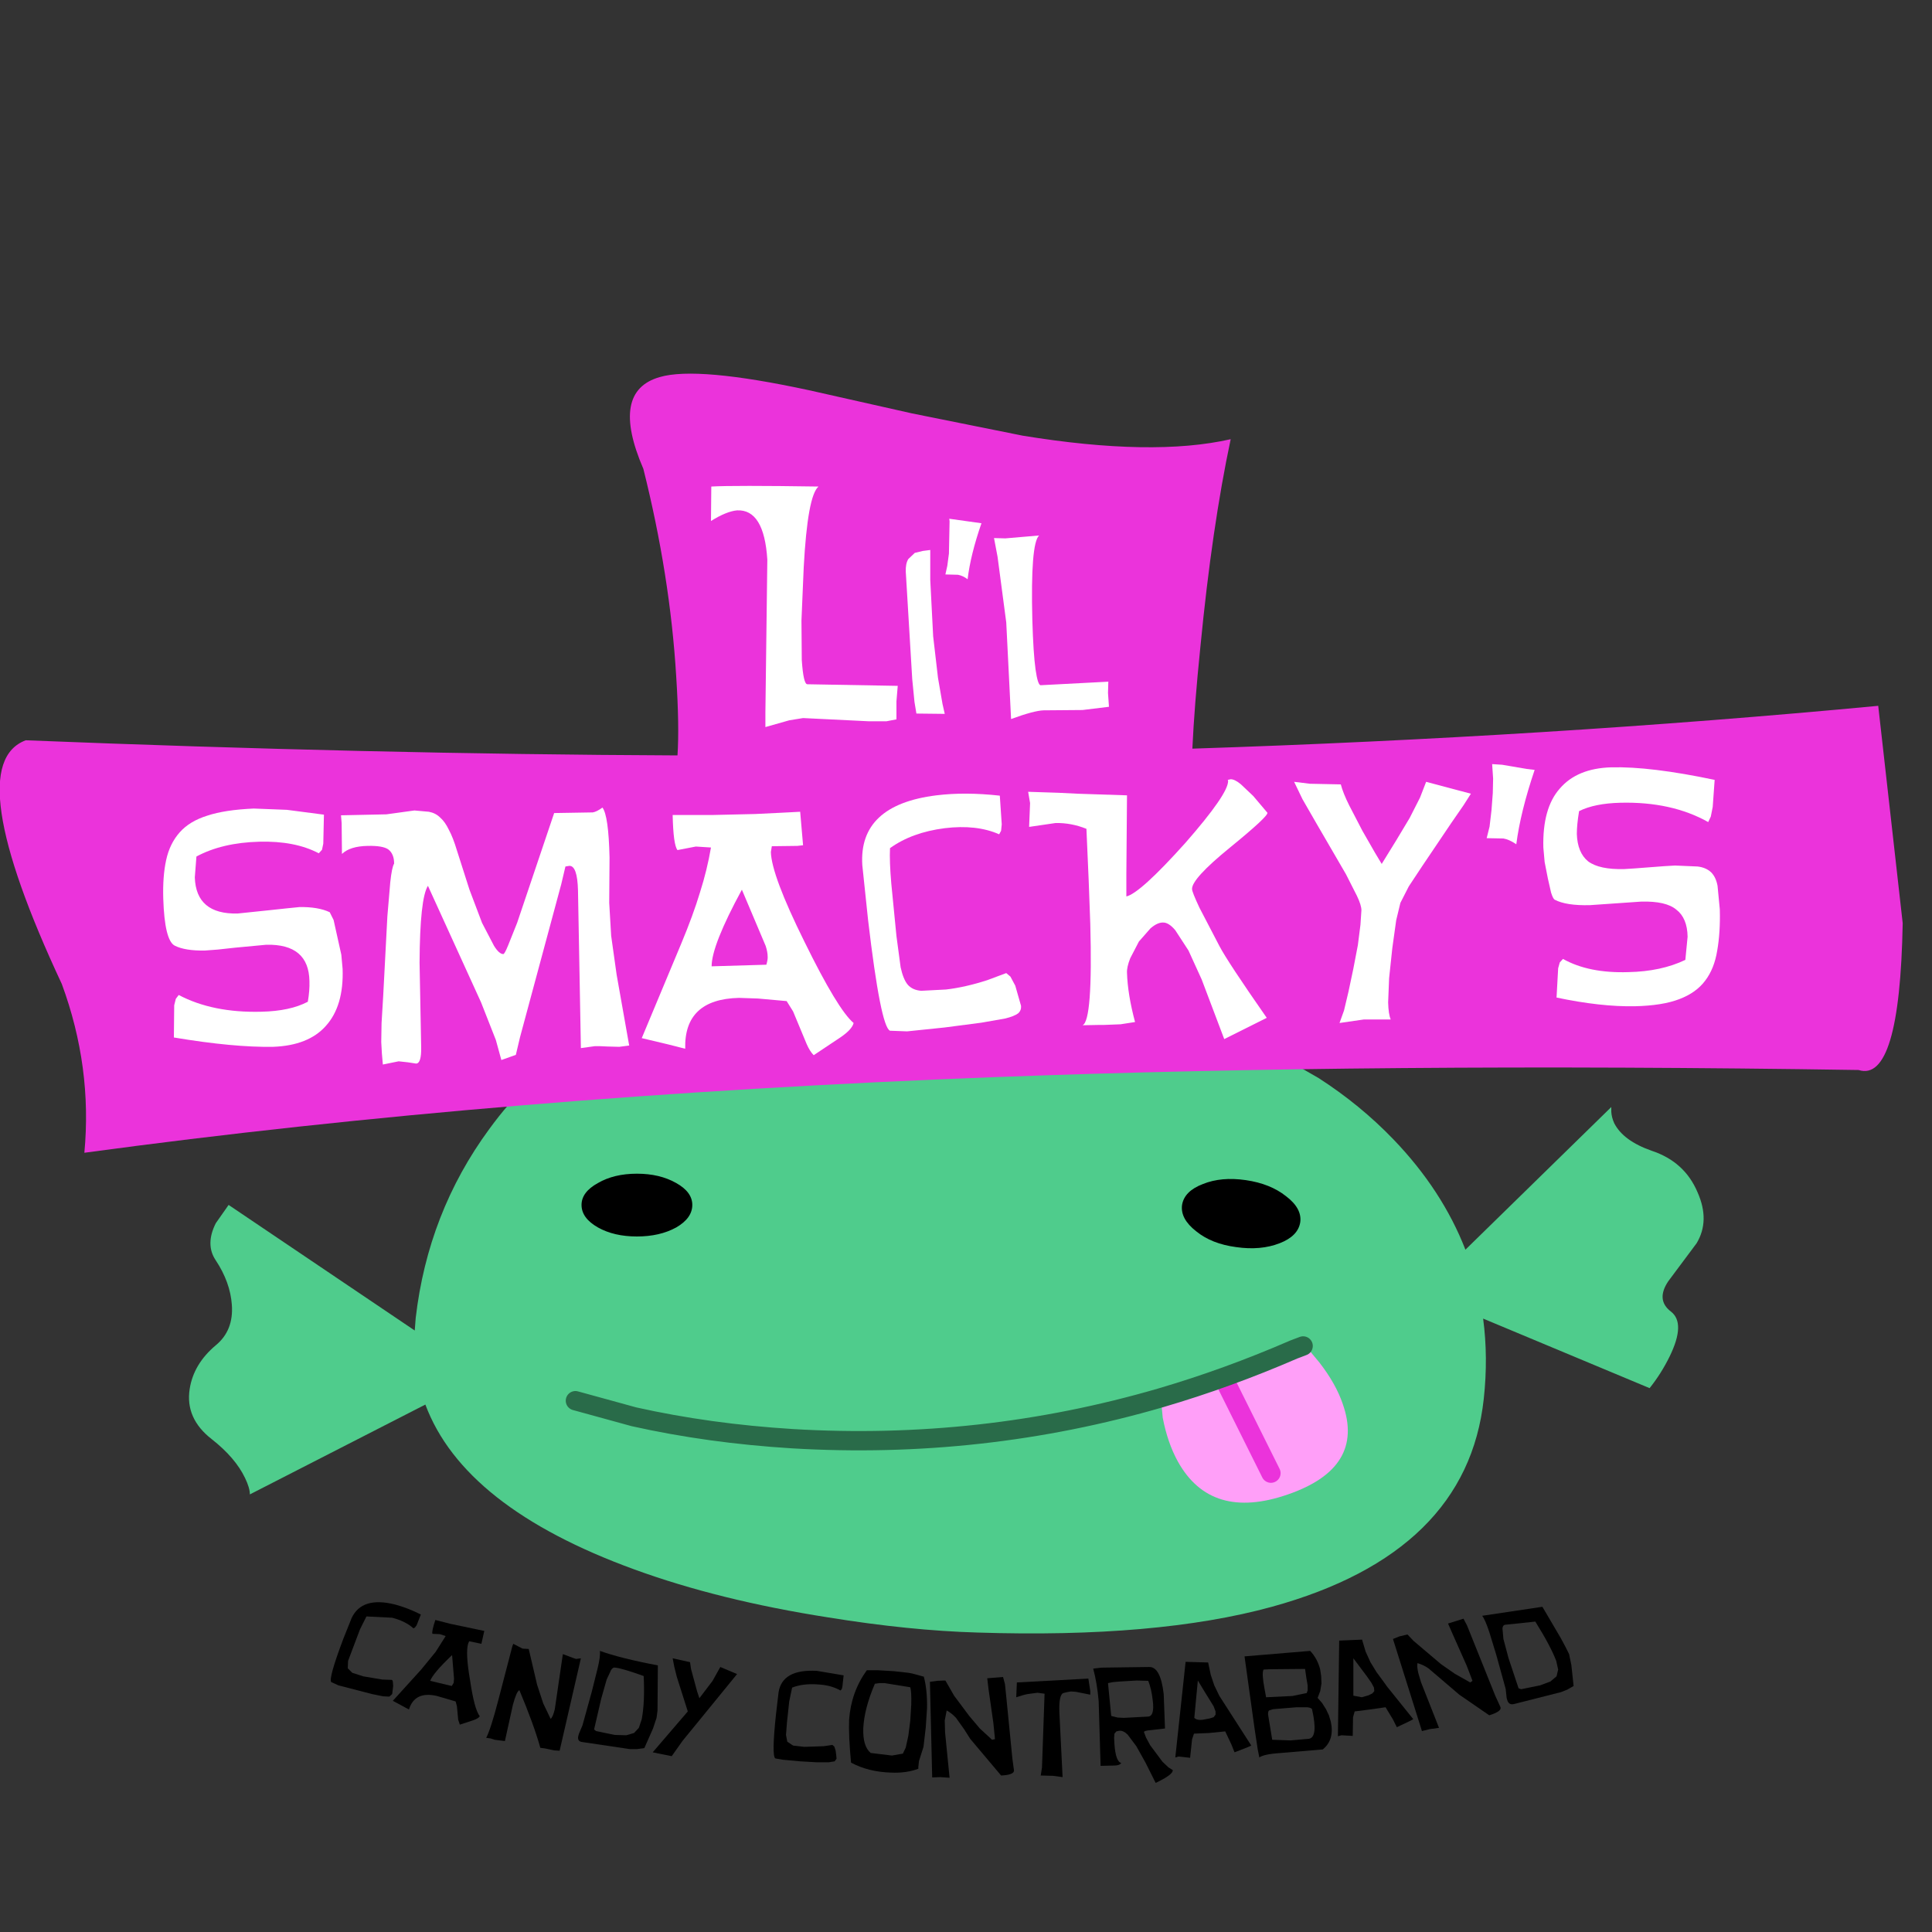 <?xml version="1.0" encoding="UTF-8" standalone="no"?>
<svg xmlns:xlink="http://www.w3.org/1999/xlink" height="300.0px" width="300.0px" xmlns="http://www.w3.org/2000/svg">
  <rect width="100%" height="100%" fill="#333333" stroke="none"/>
  <g transform="matrix(1.0, 0.0, 0.0, 1.0, 0.0, 0.0)">
    <use height="218.85" transform="matrix(1.0, 0.0, 0.0, 1.0, -0.05, 58.0)" width="295.5" xlink:href="#sprite0"/>
  </g>
  <defs>
    <g id="sprite0" transform="matrix(1.0, 0.0, 0.0, 1.0, 149.1, 109.4)">
      <use height="218.85" transform="matrix(1.0, 0.0, 0.0, 1.0, -149.1, -109.4)" width="295.5" xlink:href="#shape0"/>
    </g>
    <g id="shape0" transform="matrix(1.0, 0.0, 0.0, 1.0, 149.1, 109.4)">
      <path d="M-84.35 84.95 L-84.6 85.3 -84.85 85.45 Q-86.05 84.35 -88.15 83.8 L-92.15 83.6 -93.15 85.6 -95.0 90.5 -95.05 91.65 -94.35 92.35 -92.65 92.9 -89.7 93.4 -88.25 93.45 Q-88.1 93.45 -88.05 93.75 L-88.0 94.4 -88.15 95.65 -88.6 96.05 -89.6 96.0 -91.3 95.65 -96.5 94.3 -97.6 93.8 Q-98.1 93.35 -95.75 87.1 L-94.45 83.85 Q-92.85 80.45 -87.7 81.75 -85.8 82.25 -83.7 83.3 L-84.35 84.95" fill="#000000" fill-rule="evenodd" stroke="none"/>
      <path d="M-80.75 86.35 L-81.9 86.3 Q-82.05 85.95 -81.45 84.15 L-79.1 84.75 -73.85 85.85 -74.3 87.85 -76.2 87.45 -76.35 87.8 Q-76.8 89.25 -76.05 93.55 -75.4 98.0 -74.55 99.1 -74.75 99.45 -75.65 99.75 L-77.65 100.4 -77.9 99.65 -78.1 97.55 -78.3 96.8 -81.2 95.95 Q-84.65 95.15 -85.55 98.05 L-88.05 96.7 -83.65 91.85 -81.4 89.1 -79.85 86.65 -80.75 86.35 M-78.85 89.6 Q-81.8 92.4 -82.25 93.6 L-78.9 94.4 -78.6 93.9 -78.55 93.25 -78.85 89.6" fill="#000000" fill-rule="evenodd" stroke="none"/>
      <path d="M-63.55 99.5 Q-63.2 99.25 -62.9 98.0 L-61.65 89.45 -60.05 90.05 -59.6 90.2 -58.85 90.1 -62.15 104.45 -63.0 104.4 -64.4 104.1 -65.15 104.0 Q-66.15 100.4 -68.4 95.05 -68.85 95.25 -69.4 97.3 L-70.65 102.95 -72.25 102.75 -72.85 102.55 -73.55 102.45 Q-72.85 101.1 -71.7 96.7 L-69.5 88.25 -69.35 87.85 -67.9 88.6 -66.95 88.65 -65.65 94.2 -64.7 97.1 -63.55 99.5" fill="#000000" fill-rule="evenodd" stroke="none"/>
      <path d="M-47.1 99.35 L-47.65 101.0 -49.0 104.05 -50.15 104.2 -51.25 104.2 -58.65 103.1 Q-59.45 103.0 -59.25 102.15 L-59.15 101.8 -58.6 100.5 -57.15 95.25 -56.25 91.65 Q-55.8 89.8 -55.9 88.95 -52.7 90.1 -46.9 91.2 L-46.95 98.2 -47.1 99.35 M-49.85 100.9 L-49.4 99.55 Q-48.9 96.9 -49.1 92.85 -52.45 91.65 -53.5 91.55 -53.85 91.45 -54.15 91.9 L-54.85 93.4 -55.7 96.4 -56.8 101.15 Q-56.6 101.3 -56.5 101.4 L-53.6 102.0 -51.8 102.05 -50.6 101.7 -49.85 100.9" fill="#000000" fill-rule="evenodd" stroke="none"/>
      <path d="M-44.35 91.4 L-44.6 90.1 -41.9 90.7 -41.75 91.75 -40.8 95.25 -40.45 96.3 -38.4 93.6 -37.2 91.45 -34.6 92.55 -40.8 100.15 -43.05 102.9 -44.75 105.3 -47.7 104.7 -42.25 98.35 -43.95 93.0 -44.35 91.4" fill="#000000" fill-rule="evenodd" stroke="none"/>
      <path d="M-18.25 94.55 L-18.35 94.9 -18.55 95.1 Q-20.0 94.25 -22.15 94.15 -24.4 94.0 -26.05 94.65 L-26.5 96.8 -26.85 100.05 -27.0 102.0 -26.8 103.05 -25.9 103.65 -24.15 103.85 -21.15 103.75 -19.8 103.55 -19.5 103.8 -19.3 104.4 -19.2 105.15 -19.15 105.7 -19.45 106.1 -20.4 106.25 -22.15 106.25 -24.8 106.1 -27.5 105.85 -28.65 105.65 Q-29.25 105.3 -28.55 98.75 L-28.15 95.35 Q-27.55 91.75 -22.2 92.05 L-18.05 92.75 -18.25 94.55" fill="#000000" fill-rule="evenodd" stroke="none"/>
      <path d="M-5.6 92.95 Q-5.05 95.0 -5.1 97.85 L-5.3 100.85 -5.65 103.85 -6.35 106.05 -6.45 106.95 -6.45 107.25 Q-8.3 107.95 -10.65 107.85 -14.2 107.75 -16.9 106.3 -17.3 102.05 -17.2 99.65 -16.9 95.35 -14.45 91.95 L-12.8 91.95 -10.25 92.1 -8.0 92.35 -7.45 92.45 -5.6 92.95 M-7.7 94.6 L-11.7 93.95 -12.45 93.95 -13.2 94.05 Q-14.85 97.9 -15.0 100.95 -15.1 103.75 -13.85 104.8 L-10.55 105.2 -8.85 104.9 -8.4 103.95 -8.0 102.1 -7.7 99.75 -7.55 97.25 Q-7.5 95.3 -7.7 94.6" fill="#000000" fill-rule="evenodd" stroke="none"/>
      <path d="M6.7 93.0 L7.0 94.1 7.2 96.05 8.15 105.65 8.4 107.5 Q8.45 108.2 6.4 108.3 L1.6 102.6 0.65 101.1 -0.6 99.35 Q-1.3 98.6 -2.05 98.2 L-2.35 99.75 -2.3 101.6 -1.6 108.65 -3.05 108.55 -4.3 108.6 -4.65 93.75 -3.55 93.6 -2.5 93.55 -2.25 93.55 -0.9 95.9 1.45 99.05 3.1 101.0 5.0 102.75 5.45 102.65 5.2 100.15 4.45 94.9 4.25 93.2 6.7 93.0" fill="#000000" fill-rule="evenodd" stroke="none"/>
      <path d="M10.55 95.65 Q9.95 95.75 8.75 96.15 L8.85 93.85 19.95 93.25 20.25 95.2 20.25 95.75 18.0 95.3 17.25 95.25 16.65 95.35 16.05 95.5 Q15.35 95.8 15.45 98.5 L15.95 108.55 14.5 108.35 12.55 108.3 12.75 107.05 13.15 95.6 12.05 95.45 10.55 95.65" fill="#000000" fill-rule="evenodd" stroke="none"/>
      <path d="M31.85 101.0 L29.2 101.3 Q28.5 101.4 28.6 101.6 L28.9 102.4 29.55 103.6 31.45 106.15 32.4 107.05 33.05 107.45 Q33.15 108.15 30.4 109.45 L28.85 106.35 27.4 103.75 26.05 101.95 Q25.4 101.3 24.75 101.35 L24.3 101.45 24.0 101.8 23.95 102.45 24.0 103.45 Q24.2 106.15 25.05 106.35 24.8 106.75 24.0 106.75 L21.85 106.8 21.55 96.75 Q21.3 93.9 20.7 91.7 L22.0 91.55 29.35 91.45 Q31.15 91.35 31.65 95.65 L31.85 101.0 M29.95 96.65 Q29.75 94.85 29.25 93.6 L27.45 93.55 24.9 93.7 23.75 93.8 23.0 93.95 23.5 99.05 24.5 99.3 25.45 99.35 29.25 99.15 Q30.25 99.05 29.95 96.65" fill="#000000" fill-rule="evenodd" stroke="none"/>
      <path d="M42.65 104.7 L42.15 103.45 41.2 101.45 38.7 101.7 36.35 101.8 36.05 102.7 35.75 105.55 33.95 105.35 33.45 105.5 35.05 90.65 38.55 90.75 38.95 92.65 39.5 94.3 40.3 95.95 45.25 103.65 44.7 103.9 42.65 104.7 M39.7 98.35 L39.4 97.55 37.95 95.2 36.95 93.55 36.4 99.35 Q36.8 99.75 37.65 99.65 L38.75 99.45 39.4 99.25 39.7 98.85 39.7 98.35" fill="#000000" fill-rule="evenodd" stroke="none"/>
      <path d="M57.6 99.95 Q58.2 102.75 56.35 104.25 L49.85 104.8 48.7 104.9 Q47.0 105.1 46.5 105.5 L46.25 104.25 45.75 100.95 44.2 89.8 54.4 88.95 Q55.55 90.2 55.95 91.85 L56.1 92.85 56.15 94.0 55.95 95.2 55.55 96.25 56.25 97.05 56.85 98.0 57.3 98.95 57.6 99.95 M53.6 91.75 L48.1 91.8 47.15 91.85 Q46.85 92.45 47.3 94.8 L47.55 96.15 51.65 95.95 53.1 95.65 53.85 95.5 54.0 95.1 54.0 94.3 53.8 93.15 53.6 91.75 M48.5 102.75 L51.35 102.85 54.2 102.6 Q55.65 102.35 54.7 98.1 54.7 97.8 53.95 97.7 L52.3 97.7 48.65 98.0 48.0 98.2 Q47.85 98.35 47.85 98.8 L48.5 102.75" fill="#000000" fill-rule="evenodd" stroke="none"/>
      <path d="M69.85 99.85 L67.85 100.8 67.25 99.6 66.1 97.7 63.65 98.05 61.3 98.35 61.05 99.25 61.0 102.15 59.25 102.05 58.7 102.2 58.9 87.35 62.45 87.2 63.0 89.05 63.75 90.7 64.7 92.25 65.95 93.95 66.3 94.45 70.4 99.55 69.85 99.85 M63.2 92.9 L61.1 90.1 61.1 95.9 62.4 96.15 63.45 95.85 64.05 95.55 64.35 95.2 64.3 94.65 63.9 93.9 63.2 92.9" fill="#000000" fill-rule="evenodd" stroke="none"/>
      <path d="M78.2 83.95 L78.75 85.0 83.15 95.95 83.95 97.7 Q84.15 98.35 82.2 98.95 L77.55 95.75 74.45 93.1 72.75 91.65 Q71.95 91.1 71.05 90.85 70.95 91.45 71.2 92.45 L71.6 93.8 74.4 100.9 72.95 101.1 71.75 101.4 67.25 87.1 68.25 86.7 69.3 86.45 69.5 86.4 70.45 87.4 74.7 91.0 76.85 92.5 79.25 93.85 79.6 93.6 78.7 91.25 76.5 86.3 75.8 84.7 78.2 83.95" fill="#000000" fill-rule="evenodd" stroke="none"/>
      <path d="M90.45 82.1 L93.3 86.95 94.05 88.35 94.6 89.45 94.95 91.15 95.3 94.4 94.35 94.95 93.35 95.35 86.05 97.2 Q85.25 97.4 85.0 96.6 L84.9 96.25 84.75 94.85 83.3 89.6 82.2 86.0 Q81.55 84.05 81.1 83.5 L90.45 82.1 M84.25 85.45 L84.4 87.1 85.2 90.1 86.75 94.75 87.15 94.9 90.1 94.3 91.7 93.7 92.65 92.9 92.9 91.85 92.6 90.5 Q91.7 88.15 89.35 84.4 L84.6 84.9 Q84.3 85.0 84.25 85.45" fill="#000000" fill-rule="evenodd" stroke="none"/>
      <path d="M-73.1 7.95 Q-70.15 3.9 -66.8 0.65 L-64.0 -1.75 50.3 -3.1 55.7 0.0 Q62.15 4.15 67.3 9.5 74.9 17.4 78.5 26.65 L101.15 4.5 101.15 5.25 Q101.2 6.1 101.6 7.0 103.0 9.75 107.45 11.3 112.55 13.0 114.55 17.75 116.5 22.15 114.4 25.65 L110.0 31.55 Q108.05 34.45 110.4 36.25 112.75 38.05 110.2 43.25 108.9 45.9 107.1 48.15 L81.25 37.35 Q82.05 43.35 81.35 49.8 78.75 73.75 48.45 82.1 30.6 87.0 2.7 86.1 -7.8 85.8 -20.45 83.75 -37.4 81.1 -50.55 76.3 -77.05 66.65 -83.0 50.7 L-110.25 64.65 Q-110.25 63.65 -111.0 62.1 -112.5 58.95 -116.2 56.05 -120.3 52.85 -119.6 48.3 -119.0 44.4 -115.55 41.5 -112.75 39.2 -113.05 35.2 -113.3 31.7 -115.55 28.3 -117.2 25.85 -115.55 22.55 L-113.55 19.7 -84.65 39.2 -84.5 37.25 Q-82.6 20.9 -73.1 7.95" fill="#4fcc8c" fill-rule="evenodd" stroke="none"/>
      <path d="M53.6 41.5 L55.85 44.2 Q58.4 47.5 59.45 50.6 62.95 60.5 50.95 64.65 39.0 68.8 33.85 59.55 32.25 56.65 31.5 52.75 L31.2 49.65 Q41.6 46.6 51.85 42.15 L53.6 41.5" fill="#ff9ff8" fill-rule="evenodd" stroke="none"/>
      <path d="M42.9 26.25 Q39.1 25.75 36.7 23.8 34.2 21.85 34.5 19.7 34.85 17.55 37.75 16.45 40.6 15.3 44.4 15.85 48.2 16.4 50.65 18.35 53.15 20.25 52.85 22.4 52.5 24.55 49.65 25.65 46.7 26.8 42.9 26.25 M-58.75 19.7 Q-58.75 17.7 -56.2 16.3 -53.7 14.85 -50.15 14.85 -46.6 14.85 -44.05 16.3 -41.55 17.7 -41.55 19.7 -41.55 21.75 -44.05 23.2 -46.6 24.6 -50.15 24.6 -53.7 24.6 -56.2 23.2 -58.75 21.75 -58.75 19.7" fill="#000000" fill-rule="evenodd" stroke="none"/>
      <path d="M41.05 46.8 L48.3 61.35" fill="none" stroke="#eb33db" stroke-linecap="round" stroke-linejoin="round" stroke-width="3.0"/>
      <path d="M-59.7 50.1 L-50.6 52.6 Q-38.95 55.2 -26.0 56.0 3.4 57.75 31.2 49.65 41.6 46.6 51.85 42.15 L53.3 41.6" fill="none" stroke="#296b49" stroke-linecap="round" stroke-linejoin="round" stroke-width="3.0"/>
      <path d="M146.4 -24.05 Q145.95 0.8 139.55 -1.25 64.9 -2.4 5.55 -0.15 -70.8 2.75 -135.95 11.6 -134.7 -1.7 -139.45 -14.6 -155.35 -48.6 -145.05 -52.45 -91.45 -50.3 -43.85 -50.1 -43.55 -54.6 -44.05 -62.4 -45.0 -78.05 -49.15 -94.6 -54.35 -106.65 -46.6 -108.85 -40.8 -110.55 -23.4 -106.8 L-7.4 -103.2 9.75 -99.75 Q29.95 -96.45 42.05 -99.2 39.15 -85.55 37.35 -67.0 36.4 -57.7 36.1 -51.15 91.25 -52.95 142.6 -57.8 L146.4 -24.05" fill="#eb33db" fill-rule="evenodd" stroke="none"/>
      <path d="M-24.25 -79.3 L-24.6 -71.05 -24.55 -64.9 Q-24.3 -61.2 -23.7 -61.15 L-9.65 -60.9 -9.85 -58.5 -9.85 -55.7 -11.4 -55.4 -14.15 -55.4 -24.35 -55.9 -26.5 -55.55 -30.2 -54.5 -30.2 -56.75 -29.9 -80.5 Q-30.4 -88.35 -34.6 -88.15 -36.25 -88.0 -38.65 -86.5 L-38.6 -91.85 Q-35.15 -92.05 -21.95 -91.85 -23.65 -90.45 -24.25 -79.3" fill="#ffffff" fill-rule="evenodd" stroke="none"/>
      <path d="M-4.6 -77.35 L-4.15 -68.6 -3.4 -62.15 -2.7 -58.1 -2.35 -56.55 -6.75 -56.6 -7.05 -58.4 -7.4 -61.95 -8.4 -78.6 Q-8.45 -79.9 -8.0 -80.6 L-7.0 -81.55 -5.75 -81.85 -4.6 -82.0 -4.6 -77.35" fill="#ffffff" fill-rule="evenodd" stroke="none"/>
      <path d="M-2.25 -78.2 L-1.95 -79.55 -1.7 -81.45 -1.6 -86.45 -1.65 -86.85 3.35 -86.15 Q1.65 -81.25 1.2 -77.45 0.5 -78.0 -0.3 -78.15 L-2.25 -78.2" fill="#ffffff" fill-rule="evenodd" stroke="none"/>
      <path d="M23.0 -59.8 L23.15 -57.65 19.05 -57.15 13.0 -57.1 Q11.5 -57.05 7.95 -55.75 L7.2 -70.75 5.85 -80.95 5.3 -83.85 7.05 -83.8 12.3 -84.25 Q10.95 -83.0 11.25 -71.15 11.4 -65.95 11.75 -63.45 12.1 -61.0 12.55 -61.0 L23.05 -61.55 23.0 -59.8" fill="#ffffff" fill-rule="evenodd" stroke="none"/>
      <path d="M-98.85 -36.4 L-99.05 -35.45 -99.55 -34.9 Q-103.25 -36.85 -108.8 -36.7 -114.55 -36.55 -118.55 -34.4 L-118.8 -31.15 Q-118.6 -25.4 -112.15 -25.55 L-107.35 -26.05 -104.55 -26.35 -102.55 -26.55 Q-99.65 -26.6 -97.85 -25.75 L-97.25 -24.55 -96.05 -19.15 -95.85 -16.95 Q-95.65 -11.2 -98.45 -8.1 -101.15 -5.05 -106.65 -4.85 -112.8 -4.75 -122.05 -6.3 L-122.0 -11.3 -121.75 -12.3 -121.3 -12.9 Q-116.0 -10.1 -108.45 -10.3 -104.0 -10.4 -101.25 -11.85 -100.95 -13.6 -101.0 -15.05 -101.1 -20.85 -107.7 -20.7 L-112.5 -20.25 -115.25 -19.95 -117.25 -19.8 Q-120.3 -19.75 -121.9 -20.55 -123.5 -21.35 -123.7 -27.9 -123.8 -31.35 -123.25 -33.85 -122.7 -36.4 -121.15 -38.15 -119.6 -39.9 -116.85 -40.75 -114.15 -41.65 -109.65 -41.85 L-104.5 -41.65 -98.75 -40.9 -98.85 -36.4" fill="#ffffff" fill-rule="evenodd" stroke="none"/>
      <path d="M-96.0 -39.6 L-96.1 -40.8 -89.05 -40.95 -84.7 -41.55 -82.45 -41.35 Q-81.4 -41.15 -80.7 -40.45 -79.95 -39.8 -79.35 -38.55 -78.7 -37.35 -78.1 -35.35 L-76.15 -29.25 -74.2 -24.1 -72.35 -20.55 Q-71.55 -19.25 -70.9 -19.25 -70.7 -19.25 -70.15 -20.6 L-68.75 -24.1 -63.0 -41.15 -57.0 -41.25 Q-56.4 -41.35 -55.5 -42.0 -54.55 -40.75 -54.4 -34.25 L-54.45 -27.2 -54.15 -22.1 -53.3 -16.05 -51.35 -5.05 -52.9 -4.85 -54.75 -4.9 -55.85 -4.95 -56.7 -4.95 -58.85 -4.65 -59.3 -29.15 Q-59.4 -33.0 -60.65 -32.95 L-61.25 -32.85 -61.9 -30.1 -68.3 -6.35 -68.95 -3.6 -71.2 -2.8 -72.05 -5.9 -74.35 -11.75 -82.6 -29.85 Q-83.85 -27.9 -83.9 -17.9 L-83.65 -4.8 Q-83.6 -2.25 -84.45 -2.25 L-85.75 -2.45 -87.15 -2.6 -89.6 -2.1 -89.75 -3.8 -89.85 -5.6 -89.8 -8.55 -89.55 -12.7 -88.9 -25.1 -88.45 -30.4 Q-88.2 -32.75 -87.85 -33.3 -87.85 -34.8 -88.75 -35.5 -89.6 -36.1 -91.95 -36.05 -94.7 -36.0 -95.95 -34.8 L-96.0 -39.6" fill="#ffffff" fill-rule="evenodd" stroke="none"/>
      <path d="M-24.8 -41.35 L-24.35 -36.15 -25.25 -36.05 -29.2 -36.0 -29.35 -35.1 Q-29.25 -31.5 -24.15 -21.2 -18.95 -10.6 -16.5 -8.55 -16.75 -7.55 -18.5 -6.35 L-22.7 -3.55 Q-23.3 -4.15 -23.8 -5.3 L-25.9 -10.35 -26.9 -11.95 -31.35 -12.35 -34.3 -12.45 Q-42.85 -12.25 -42.65 -4.55 L-45.4 -5.25 -49.4 -6.2 -43.3 -20.8 Q-41.4 -25.35 -40.35 -28.85 -39.25 -32.3 -38.65 -35.8 L-41.0 -35.95 -43.85 -35.4 Q-44.5 -36.2 -44.6 -40.85 L-38.3 -40.85 -31.8 -41.0 -27.7 -41.2 -24.8 -41.35 M-29.85 -18.9 Q-29.85 -19.55 -30.15 -20.5 L-33.85 -29.25 Q-38.55 -20.6 -38.55 -17.35 L-30.05 -17.6 Q-29.8 -18.45 -29.85 -18.9" fill="#ffffff" fill-rule="evenodd" stroke="none"/>
      <path d="M6.5 -39.4 L6.4 -38.4 6.1 -37.85 Q2.6 -39.4 -2.35 -38.8 -7.45 -38.15 -10.85 -35.7 -10.95 -33.65 -10.65 -30.2 L-9.85 -22.05 -9.2 -17.2 Q-8.8 -15.35 -8.1 -14.5 -7.35 -13.65 -6.0 -13.55 L-2.15 -13.75 Q0.85 -14.1 4.25 -15.2 L7.2 -16.3 7.85 -15.75 8.6 -14.35 9.5 -11.2 Q9.55 -10.5 9.05 -10.05 8.45 -9.6 7.05 -9.25 L3.35 -8.6 -2.4 -7.85 -8.2 -7.25 -10.85 -7.35 Q-12.3 -7.95 -14.25 -24.5 L-15.15 -33.05 Q-15.75 -42.4 -3.65 -43.9 0.8 -44.45 6.2 -43.85 L6.5 -39.4" fill="#ffffff" fill-rule="evenodd" stroke="none"/>
      <path d="M42.05 -46.4 Q42.7 -46.4 43.65 -45.6 L45.55 -43.8 47.75 -41.2 Q47.9 -40.65 41.95 -35.8 36.0 -30.95 36.05 -29.35 36.05 -28.9 37.2 -26.45 L40.3 -20.5 Q41.55 -18.1 47.65 -9.35 L41.05 -6.05 37.55 -15.3 35.5 -19.8 33.45 -22.95 Q32.4 -24.2 31.5 -24.15 30.65 -24.15 29.6 -23.25 L27.8 -21.2 26.45 -18.6 Q25.9 -17.2 25.95 -16.35 26.05 -13.0 27.2 -8.7 L24.95 -8.35 22.4 -8.25 21.7 -8.25 19.05 -8.2 Q20.65 -8.9 20.25 -23.9 L20.0 -30.7 19.65 -38.7 Q17.3 -39.65 14.85 -39.6 L10.75 -39.0 10.9 -42.7 10.6 -44.45 15.25 -44.3 18.35 -44.15 25.95 -43.9 25.85 -31.6 25.85 -28.2 Q28.0 -28.7 35.0 -36.5 41.7 -44.15 41.65 -46.15 L41.6 -46.3 42.05 -46.4" fill="#ffffff" fill-rule="evenodd" stroke="none"/>
      <path d="M79.35 -44.15 L78.2 -42.35 76.3 -39.6 71.75 -32.85 69.7 -29.75 68.4 -27.2 67.75 -24.5 67.15 -20.2 66.65 -15.5 66.5 -11.75 Q66.55 -9.9 66.9 -9.1 L62.75 -9.1 58.95 -8.55 59.65 -10.5 60.35 -13.45 61.1 -17.0 61.8 -20.65 62.2 -23.8 62.35 -26.05 Q62.35 -26.85 61.65 -28.3 L59.95 -31.65 55.3 -39.65 53.2 -43.3 51.9 -46.0 54.35 -45.7 59.15 -45.6 Q59.5 -44.25 60.45 -42.35 L62.5 -38.4 64.45 -35.0 65.5 -33.25 67.75 -36.9 69.85 -40.4 71.45 -43.55 72.4 -46.0 79.35 -44.15" fill="#ffffff" fill-rule="evenodd" stroke="none"/>
      <path d="M82.65 -48.75 L84.2 -48.65 88.0 -48.0 89.25 -47.85 Q87.05 -41.35 86.4 -36.3 85.3 -37.05 84.4 -37.2 L81.8 -37.25 82.25 -39.05 82.55 -41.6 82.75 -44.25 82.8 -46.5 82.65 -48.75" fill="#ffffff" fill-rule="evenodd" stroke="none"/>
      <path d="M117.2 -46.3 L116.9 -42.1 116.6 -40.6 116.2 -39.75 Q110.5 -42.95 102.55 -42.75 98.55 -42.65 96.15 -41.45 95.8 -39.35 95.8 -37.9 95.9 -35.0 97.55 -33.65 99.3 -32.35 103.15 -32.45 L104.75 -32.55 109.35 -32.9 111.05 -33.0 114.55 -32.85 Q115.85 -32.7 116.65 -31.95 117.4 -31.2 117.65 -29.85 L118.0 -26.2 Q118.1 -22.65 117.6 -19.8 117.15 -17.0 115.75 -15.15 114.35 -13.25 111.7 -12.25 109.1 -11.25 104.8 -11.15 99.55 -11.05 92.65 -12.5 L92.9 -17.05 93.15 -17.95 93.65 -18.5 Q97.65 -16.25 103.8 -16.45 108.9 -16.55 112.65 -18.35 L113.0 -21.95 Q112.95 -24.85 111.25 -26.15 109.65 -27.5 105.8 -27.4 L97.85 -26.85 Q94.15 -26.75 92.35 -27.7 92.1 -27.85 91.8 -28.8 L91.3 -31.0 90.8 -33.55 90.6 -35.8 Q90.45 -41.9 93.15 -44.95 95.85 -48.1 101.15 -48.25 107.25 -48.4 117.2 -46.3" fill="#ffffff" fill-rule="evenodd" stroke="none"/>
    </g>
  </defs>
</svg>
